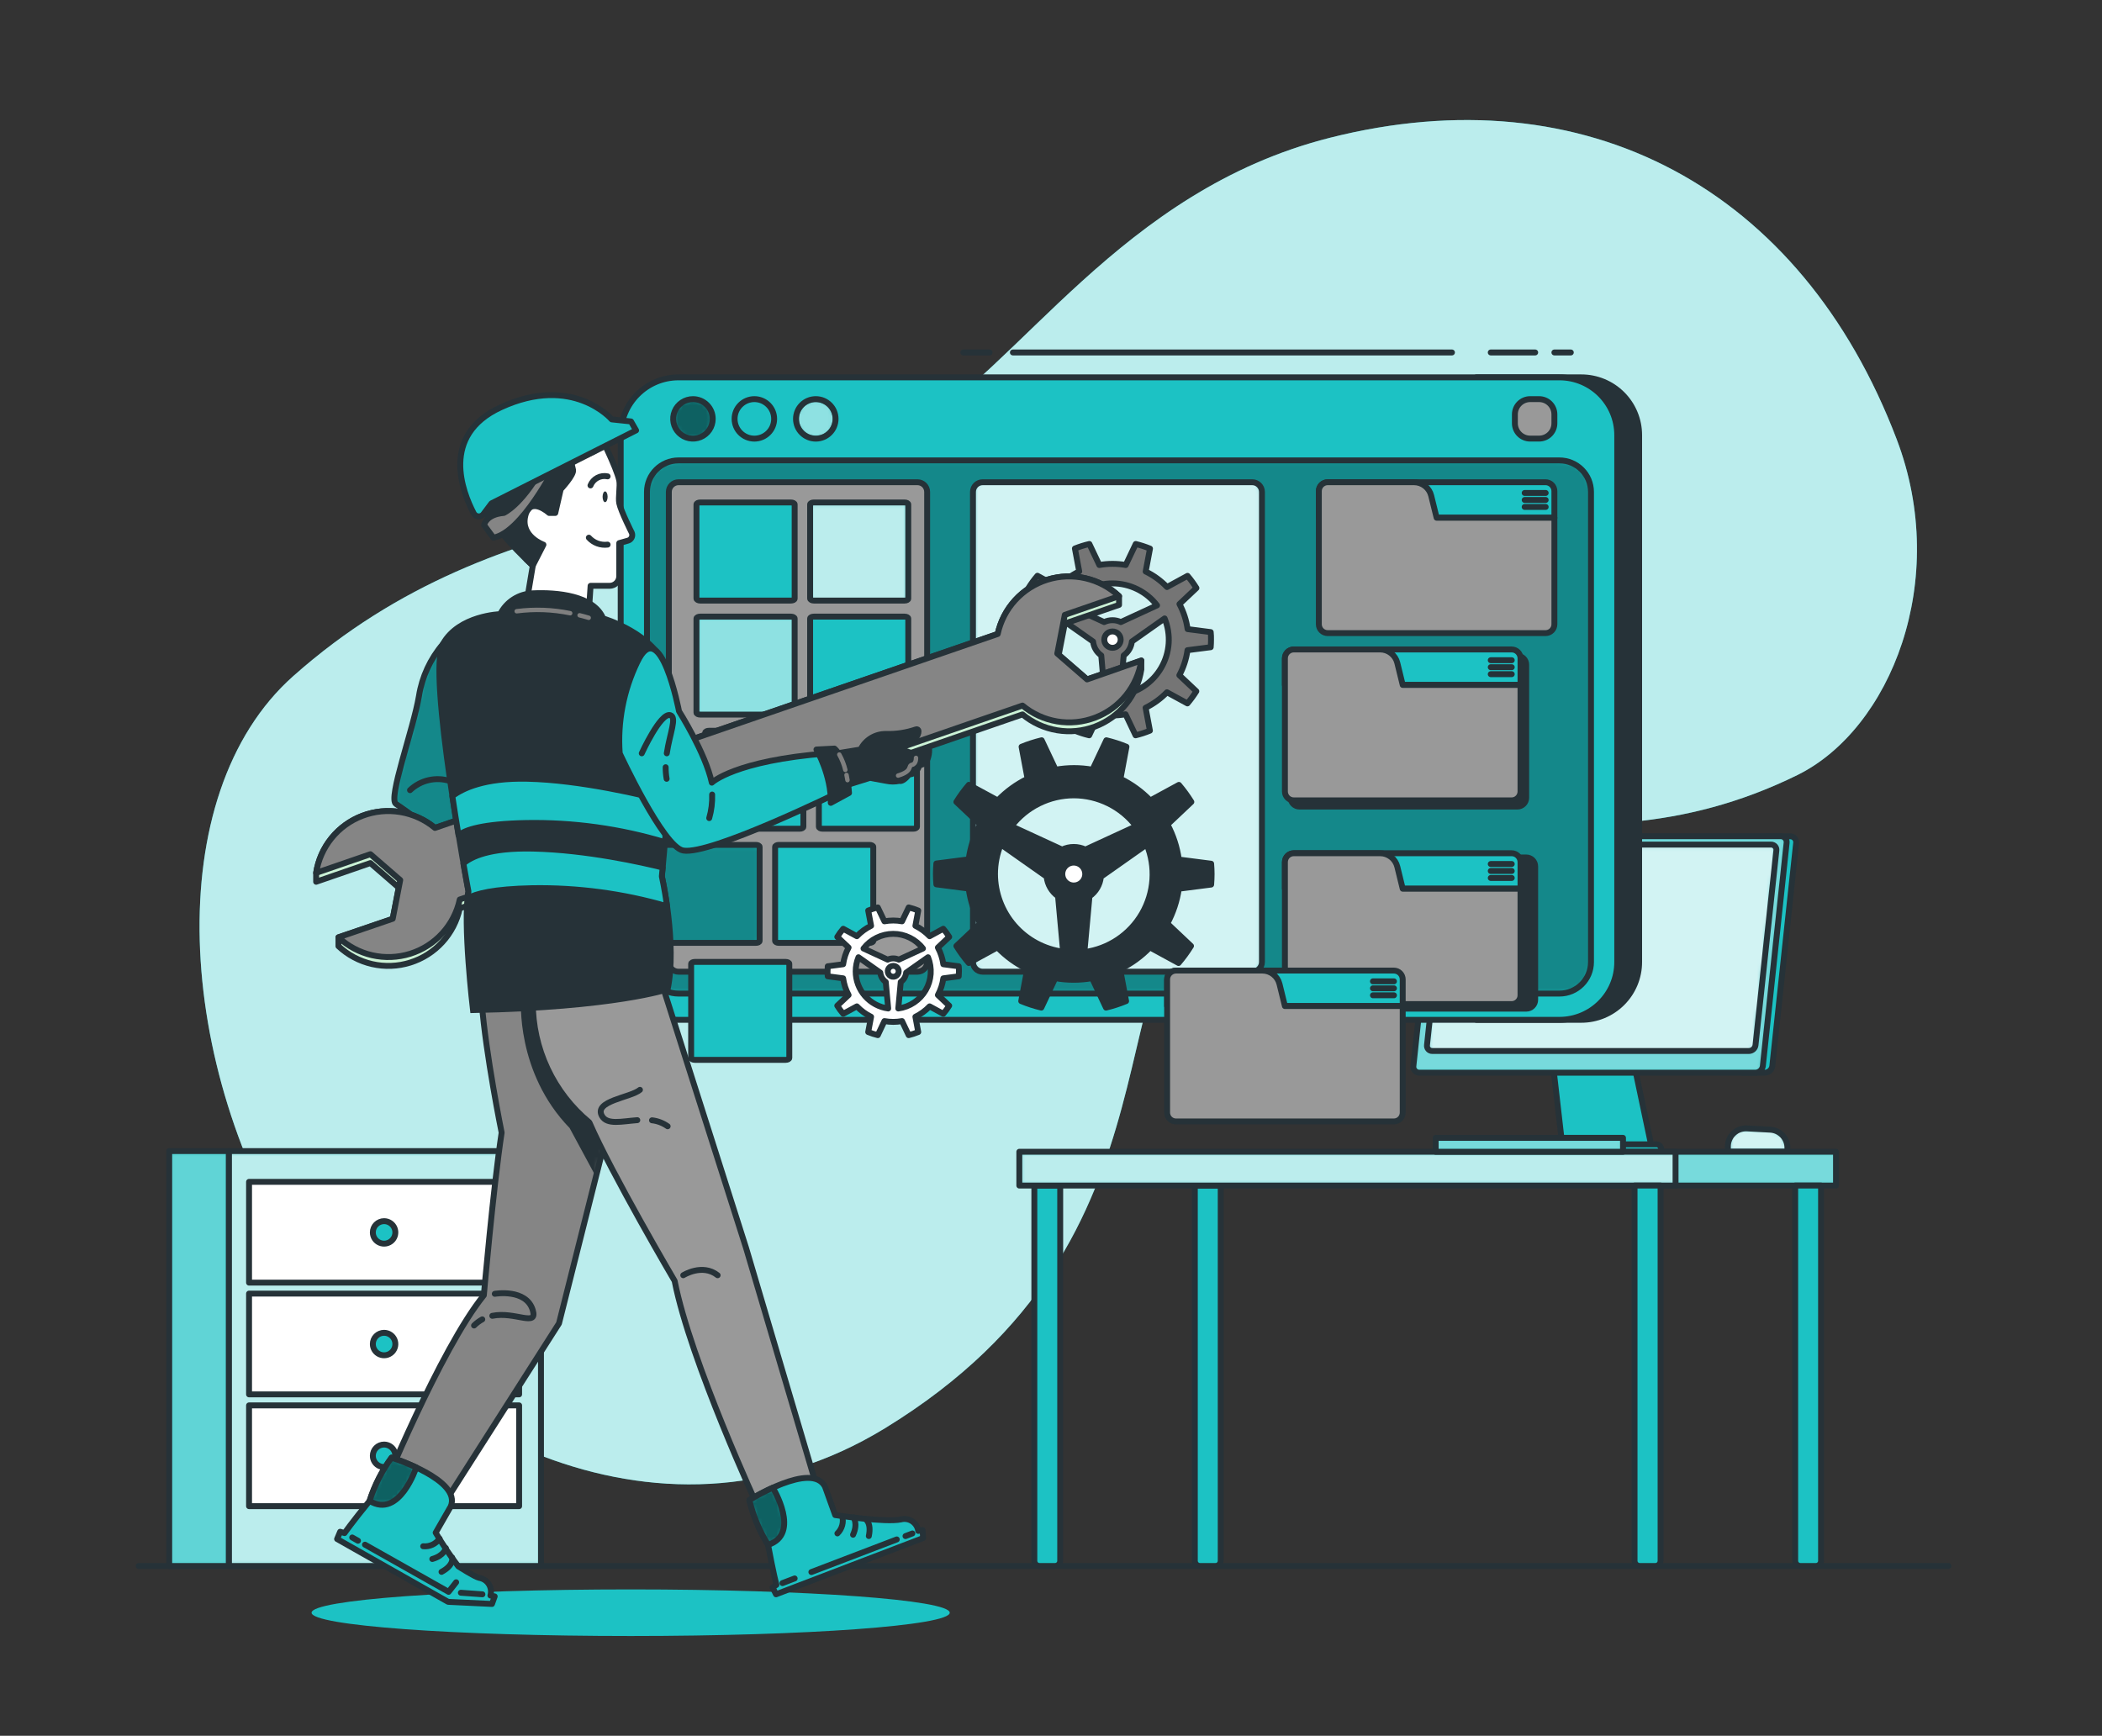 <svg width="448" height="370" viewBox="0 0 448 370" fill="none" xmlns="http://www.w3.org/2000/svg">
<rect x="0" y="0" width="448" height="370" fill="#333333" stroke="none"/>
<path d="M404.243 93.64C383.908 40.197 338.045 15.54 283.411 29.378C238.719 40.7 217.472 78.44 193.73 91.989C159.29 111.696 107.456 104.177 62.504 144.115C33.998 169.438 37.317 227.483 64.127 269.175C85.314 302.083 139.273 334.598 188.581 304.466C255.772 263.366 231.622 203.752 261.832 183.283C295.168 160.691 333.348 189.706 383.123 165.19C402.91 155.4 415.696 123.735 404.243 93.64Z" fill="#1CC2C4"/>
<path opacity="0.7" d="M404.243 93.64C383.908 40.197 338.045 15.54 283.411 29.378C238.719 40.7 217.472 78.44 193.73 91.989C159.29 111.696 107.456 104.177 62.504 144.115C33.998 169.438 37.317 227.483 64.127 269.175C85.314 302.083 139.273 334.598 188.581 304.466C255.772 263.366 231.622 203.752 261.832 183.283C295.168 160.691 333.348 189.706 383.123 165.19C402.91 155.4 415.696 123.735 404.243 93.64Z" fill="white"/>
<path d="M134.414 348.732C171.972 348.732 202.419 346.509 202.419 343.767C202.419 341.025 171.972 338.802 134.414 338.802C96.855 338.802 66.408 341.025 66.408 343.767C66.408 346.509 96.855 348.732 134.414 348.732Z" fill="#1CC2C4"/>
<path d="M29.546 333.814H415.266" stroke="#263238" stroke-width="1.259" stroke-linecap="round" stroke-linejoin="round"/>
<path d="M380.952 245.51H368.262V244.385C368.261 243.861 368.368 243.342 368.575 242.86C368.781 242.378 369.084 241.944 369.465 241.583C369.846 241.222 370.296 240.943 370.788 240.761C371.281 240.58 371.805 240.501 372.329 240.53L377.3 240.803C378.286 240.856 379.214 241.285 379.893 242.001C380.573 242.716 380.952 243.665 380.952 244.651V245.51Z" fill="#1CC2C4"/>
<mask id="mask0_692_1403" style="mask-type:luminance" maskUnits="userSpaceOnUse" x="368" y="240" width="13" height="6">
<path d="M380.952 245.51H368.262V244.385C368.261 243.861 368.368 243.342 368.575 242.86C368.781 242.378 369.084 241.944 369.465 241.583C369.846 241.222 370.296 240.943 370.788 240.761C371.281 240.58 371.805 240.501 372.329 240.53L377.3 240.803C378.286 240.856 379.214 241.285 379.893 242.001C380.573 242.716 380.952 243.665 380.952 244.651V245.51Z" fill="white"/>
</mask>
<g mask="url(#mask0_692_1403)">
<path opacity="0.8" d="M380.952 245.51H368.262V244.385C368.261 243.861 368.368 243.342 368.575 242.86C368.781 242.378 369.084 241.944 369.465 241.583C369.846 241.222 370.296 240.943 370.788 240.761C371.281 240.58 371.805 240.501 372.329 240.53L377.3 240.803C378.286 240.856 379.214 241.285 379.893 242.001C380.573 242.716 380.952 243.665 380.952 244.651V245.51Z" fill="white"/>
</g>
<path d="M380.952 245.51H368.262V244.385C368.261 243.861 368.368 243.342 368.575 242.86C368.781 242.378 369.084 241.944 369.465 241.583C369.846 241.222 370.296 240.943 370.788 240.761C371.281 240.58 371.805 240.501 372.329 240.53L377.3 240.803C378.286 240.856 379.214 241.285 379.893 242.001C380.573 242.716 380.952 243.665 380.952 244.651V245.51Z" stroke="#263238" stroke-width="1.259" stroke-linecap="round" stroke-linejoin="round"/>
<path d="M346.69 219.306C346.667 218.825 346.46 218.372 346.11 218.04C345.761 217.707 345.298 217.522 344.816 217.523H331.992C331.511 217.524 331.048 217.71 330.7 218.042C330.351 218.373 330.143 218.826 330.118 219.306L333.178 246.006H352.32L346.69 219.306Z" fill="#1CC2C4" stroke="#263238" stroke-width="1.259" stroke-linecap="round" stroke-linejoin="round"/>
<path d="M381.515 178.266H376.737L371.374 228.66H376.144C376.538 228.651 376.915 228.501 377.207 228.237C377.5 227.974 377.687 227.614 377.737 227.224L382.812 179.694C382.837 179.512 382.821 179.327 382.767 179.151C382.713 178.976 382.62 178.814 382.497 178.678C382.373 178.542 382.221 178.434 382.052 178.363C381.882 178.292 381.699 178.259 381.515 178.266Z" fill="#1CC2C4" stroke="#263238" stroke-width="1.259" stroke-linecap="round" stroke-linejoin="round"/>
<path d="M374.13 228.66H302.516C302.333 228.664 302.152 228.628 301.984 228.555C301.816 228.482 301.666 228.374 301.544 228.237C301.423 228.101 301.332 227.939 301.278 227.765C301.225 227.59 301.21 227.406 301.235 227.224L306.302 179.672C306.35 179.283 306.537 178.925 306.828 178.663C307.119 178.4 307.495 178.252 307.887 178.244H379.5C379.683 178.239 379.864 178.274 380.032 178.346C380.2 178.418 380.35 178.526 380.472 178.662C380.594 178.798 380.685 178.958 380.738 179.133C380.792 179.307 380.807 179.491 380.782 179.672L375.715 227.224C375.667 227.614 375.48 227.973 375.189 228.237C374.898 228.5 374.522 228.651 374.13 228.66Z" fill="#1CC2C4"/>
<mask id="mask1_692_1403" style="mask-type:luminance" maskUnits="userSpaceOnUse" x="301" y="178" width="80" height="51">
<path d="M374.13 228.66H302.516C302.333 228.664 302.152 228.628 301.984 228.555C301.816 228.482 301.666 228.374 301.544 228.237C301.423 228.101 301.332 227.939 301.278 227.765C301.225 227.59 301.21 227.406 301.235 227.224L306.302 179.672C306.35 179.283 306.537 178.925 306.828 178.663C307.119 178.4 307.495 178.252 307.887 178.244H379.5C379.683 178.239 379.864 178.274 380.032 178.346C380.2 178.418 380.35 178.526 380.472 178.662C380.594 178.798 380.685 178.958 380.738 179.133C380.792 179.307 380.807 179.491 380.782 179.672L375.715 227.224C375.667 227.614 375.48 227.973 375.189 228.237C374.898 228.5 374.522 228.651 374.13 228.66Z" fill="white"/>
</mask>
<g mask="url(#mask1_692_1403)">
<path opacity="0.4" d="M374.13 228.66H302.516C302.333 228.664 302.152 228.628 301.984 228.555C301.816 228.482 301.666 228.374 301.544 228.237C301.423 228.101 301.332 227.939 301.278 227.765C301.225 227.59 301.21 227.406 301.235 227.224L306.302 179.672C306.35 179.283 306.537 178.925 306.828 178.663C307.119 178.4 307.495 178.252 307.887 178.244H379.5C379.683 178.239 379.864 178.274 380.032 178.346C380.2 178.418 380.35 178.526 380.472 178.662C380.594 178.798 380.685 178.958 380.738 179.133C380.792 179.307 380.807 179.491 380.782 179.672L375.715 227.224C375.667 227.614 375.48 227.973 375.189 228.237C374.898 228.5 374.522 228.651 374.13 228.66Z" fill="white"/>
</g>
<path d="M374.13 228.66H302.516C302.333 228.664 302.152 228.628 301.984 228.555C301.816 228.482 301.666 228.374 301.544 228.237C301.423 228.101 301.332 227.939 301.278 227.765C301.225 227.59 301.21 227.406 301.235 227.224L306.302 179.672C306.35 179.283 306.537 178.925 306.828 178.663C307.119 178.4 307.495 178.252 307.887 178.244H379.5C379.683 178.239 379.864 178.274 380.032 178.346C380.2 178.418 380.35 178.526 380.472 178.662C380.594 178.798 380.685 178.958 380.738 179.133C380.792 179.307 380.807 179.491 380.782 179.672L375.715 227.224C375.667 227.614 375.48 227.973 375.189 228.237C374.898 228.5 374.522 228.651 374.13 228.66Z" stroke="#263238" stroke-width="1.259" stroke-linecap="round" stroke-linejoin="round"/>
<path d="M353.024 243.926H329.474C329.199 243.926 328.935 244.035 328.741 244.23C328.546 244.424 328.437 244.687 328.437 244.962C328.437 245.238 328.546 245.502 328.74 245.697C328.935 245.893 329.198 246.004 329.474 246.006H353.017C353.293 246.004 353.556 245.893 353.751 245.697C353.945 245.502 354.054 245.238 354.054 244.962C354.054 244.689 353.946 244.426 353.753 244.232C353.56 244.038 353.298 243.928 353.024 243.926Z" fill="#1CC2C4" stroke="#263238" stroke-width="1.259" stroke-linecap="round" stroke-linejoin="round"/>
<path d="M372.788 224.028H305.257C305.098 224.031 304.939 224 304.793 223.937C304.646 223.873 304.515 223.779 304.409 223.66C304.303 223.541 304.224 223.401 304.177 223.248C304.13 223.096 304.117 222.935 304.138 222.777L308.583 181.285C308.624 180.945 308.787 180.631 309.042 180.401C309.296 180.171 309.625 180.041 309.969 180.035H377.478C377.637 180.032 377.795 180.064 377.941 180.128C378.086 180.192 378.217 180.286 378.323 180.405C378.429 180.524 378.508 180.663 378.555 180.815C378.603 180.967 378.617 181.127 378.596 181.285L374.152 222.777C374.11 223.113 373.95 223.423 373.7 223.652C373.45 223.881 373.127 224.014 372.788 224.028Z" fill="#1CC2C4"/>
<mask id="mask2_692_1403" style="mask-type:luminance" maskUnits="userSpaceOnUse" x="304" y="180" width="75" height="45">
<path d="M372.788 224.028H305.257C305.098 224.031 304.939 224 304.793 223.937C304.646 223.873 304.515 223.779 304.409 223.66C304.303 223.541 304.224 223.401 304.177 223.248C304.13 223.096 304.117 222.935 304.138 222.777L308.583 181.285C308.624 180.945 308.787 180.631 309.042 180.401C309.296 180.171 309.625 180.041 309.969 180.035H377.478C377.637 180.032 377.795 180.064 377.941 180.128C378.086 180.192 378.217 180.286 378.323 180.405C378.429 180.524 378.508 180.663 378.555 180.815C378.603 180.967 378.617 181.127 378.596 181.285L374.152 222.777C374.11 223.113 373.95 223.423 373.7 223.652C373.45 223.881 373.127 224.014 372.788 224.028Z" fill="white"/>
</mask>
<g mask="url(#mask2_692_1403)">
<path opacity="0.8" d="M372.788 224.028H305.257C305.098 224.031 304.939 224 304.793 223.937C304.646 223.873 304.515 223.779 304.409 223.66C304.303 223.541 304.224 223.401 304.177 223.248C304.13 223.096 304.117 222.935 304.138 222.777L308.583 181.285C308.624 180.945 308.787 180.631 309.042 180.401C309.296 180.171 309.625 180.041 309.969 180.035H377.478C377.637 180.032 377.795 180.064 377.941 180.128C378.086 180.192 378.217 180.286 378.323 180.405C378.429 180.524 378.508 180.663 378.555 180.815C378.603 180.967 378.617 181.127 378.596 181.285L374.152 222.777C374.11 223.113 373.95 223.423 373.7 223.652C373.45 223.881 373.127 224.014 372.788 224.028Z" fill="white"/>
</g>
<path d="M372.788 224.028H305.257C305.098 224.031 304.939 224 304.793 223.937C304.646 223.873 304.515 223.779 304.409 223.66C304.303 223.541 304.224 223.401 304.177 223.248C304.13 223.096 304.117 222.935 304.138 222.777L308.583 181.285C308.624 180.945 308.787 180.631 309.042 180.401C309.296 180.171 309.625 180.041 309.969 180.035H377.478C377.637 180.032 377.795 180.064 377.941 180.128C378.086 180.192 378.217 180.286 378.323 180.405C378.429 180.524 378.508 180.663 378.555 180.815C378.603 180.967 378.617 181.127 378.596 181.285L374.152 222.777C374.11 223.113 373.95 223.423 373.7 223.652C373.45 223.881 373.127 224.014 372.788 224.028Z" stroke="#263238" stroke-width="1.259" stroke-linecap="round" stroke-linejoin="round"/>
<path d="M220.443 252.717H225.962V332.704C225.962 332.996 225.846 333.277 225.639 333.484C225.432 333.69 225.151 333.807 224.858 333.807H221.554C221.261 333.807 220.981 333.69 220.774 333.484C220.567 333.277 220.45 332.996 220.45 332.704V252.717H220.443Z" fill="#1CC2C4" stroke="#263238" stroke-width="1.259" stroke-linecap="round" stroke-linejoin="round"/>
<path d="M391.309 245.51H343.468V252.717H391.309V245.51Z" fill="#1CC2C4"/>
<mask id="mask3_692_1403" style="mask-type:luminance" maskUnits="userSpaceOnUse" x="343" y="245" width="49" height="8">
<path d="M391.309 245.51H343.468V252.717H391.309V245.51Z" fill="white"/>
</mask>
<g mask="url(#mask3_692_1403)">
<path opacity="0.4" d="M391.309 245.51H343.468V252.717H391.309V245.51Z" fill="white"/>
</g>
<path d="M391.309 245.51H343.468V252.717H391.309V245.51Z" stroke="#263238" stroke-width="1.259" stroke-linecap="round" stroke-linejoin="round"/>
<path d="M254.653 252.717H260.172V332.704C260.172 332.996 260.056 333.277 259.848 333.484C259.641 333.69 259.361 333.807 259.068 333.807H255.764C255.618 333.808 255.474 333.78 255.339 333.725C255.205 333.67 255.082 333.589 254.979 333.486C254.875 333.384 254.793 333.262 254.738 333.128C254.682 332.993 254.653 332.849 254.653 332.704V252.717Z" fill="#1CC2C4" stroke="#263238" stroke-width="1.259" stroke-linecap="round" stroke-linejoin="round"/>
<path d="M382.604 252.717H388.123V332.704C388.123 332.996 388.007 333.277 387.8 333.484C387.593 333.69 387.312 333.807 387.019 333.807H383.715C383.422 333.807 383.142 333.69 382.935 333.484C382.728 333.277 382.611 332.996 382.611 332.704V252.717H382.604Z" fill="#1CC2C4" stroke="#263238" stroke-width="1.259" stroke-linecap="round" stroke-linejoin="round"/>
<path d="M357.113 245.51H217.25V252.717H357.113V245.51Z" fill="#1CC2C4"/>
<mask id="mask4_692_1403" style="mask-type:luminance" maskUnits="userSpaceOnUse" x="217" y="245" width="141" height="8">
<path d="M357.113 245.51H217.25V252.717H357.113V245.51Z" fill="white"/>
</mask>
<g mask="url(#mask4_692_1403)">
<path opacity="0.7" d="M357.113 245.51H217.25V252.717H357.113V245.51Z" fill="white"/>
</g>
<path d="M357.113 245.51H217.25V252.717H357.113V245.51Z" stroke="#263238" stroke-width="1.259" stroke-linecap="round" stroke-linejoin="round"/>
<path d="M348.409 252.717H353.92V332.704C353.92 332.996 353.804 333.277 353.597 333.484C353.39 333.69 353.109 333.807 352.816 333.807H349.475C349.183 333.807 348.902 333.69 348.695 333.484C348.488 333.277 348.372 332.996 348.372 332.704V252.717H348.409Z" fill="#1CC2C4" stroke="#263238" stroke-width="1.259" stroke-linecap="round" stroke-linejoin="round"/>
<path d="M345.912 242.542H305.983V245.51H345.912V242.542Z" fill="#1CC2C4"/>
<mask id="mask5_692_1403" style="mask-type:luminance" maskUnits="userSpaceOnUse" x="305" y="242" width="41" height="4">
<path d="M345.912 242.542H305.983V245.51H345.912V242.542Z" fill="white"/>
</mask>
<g mask="url(#mask5_692_1403)">
<path opacity="0.4" d="M345.912 242.542H305.983V245.51H345.912V242.542Z" fill="white"/>
</g>
<path d="M345.912 242.542H305.983V245.51H345.912V242.542Z" stroke="#263238" stroke-width="1.259" stroke-linecap="round" stroke-linejoin="round"/>
<path d="M48.762 333.814H115.301L115.301 245.369H48.762L48.762 333.814Z" fill="#1CC2C4"/>
<mask id="mask6_692_1403" style="mask-type:luminance" maskUnits="userSpaceOnUse" x="48" y="245" width="68" height="89">
<path d="M48.762 333.814H115.301L115.301 245.369H48.762L48.762 333.814Z" fill="white"/>
</mask>
<g mask="url(#mask6_692_1403)">
<path opacity="0.7" d="M48.762 333.814H115.301L115.301 245.369H48.762L48.762 333.814Z" fill="white"/>
</g>
<path d="M48.762 333.814H115.301L115.301 245.369H48.762L48.762 333.814Z" stroke="#263238" stroke-width="1.259" stroke-linecap="round" stroke-linejoin="round"/>
<path d="M36.065 333.814H48.762L48.762 245.369H36.065L36.065 333.814Z" fill="#1CC2C4"/>
<mask id="mask7_692_1403" style="mask-type:luminance" maskUnits="userSpaceOnUse" x="36" y="245" width="13" height="89">
<path d="M36.065 333.814H48.762L48.762 245.369H36.065L36.065 333.814Z" fill="white"/>
</mask>
<g mask="url(#mask7_692_1403)">
<path opacity="0.3" d="M36.065 333.814H48.762L48.762 245.369H36.065L36.065 333.814Z" fill="white"/>
</g>
<path d="M36.065 333.814H48.762L48.762 245.369H36.065L36.065 333.814Z" stroke="#263238" stroke-width="1.259" stroke-linecap="round" stroke-linejoin="round"/>
<path d="M53.081 273.408H110.642V251.926H53.081V273.408Z" fill="white" stroke="#263238" stroke-width="1.259" stroke-linecap="round" stroke-linejoin="round"/>
<path d="M53.081 297.228H110.642V275.746H53.081V297.228Z" fill="white" stroke="#263238" stroke-width="1.259" stroke-linecap="round" stroke-linejoin="round"/>
<path d="M53.081 321.056H110.642V299.574H53.081V321.056Z" fill="white" stroke="#263238" stroke-width="1.259" stroke-linecap="round" stroke-linejoin="round"/>
<path d="M79.461 262.7C79.461 263.174 79.602 263.638 79.865 264.032C80.129 264.426 80.504 264.734 80.943 264.915C81.381 265.097 81.864 265.144 82.329 265.052C82.795 264.959 83.223 264.731 83.558 264.395C83.894 264.06 84.123 263.633 84.215 263.168C84.308 262.703 84.26 262.221 84.079 261.782C83.897 261.344 83.589 260.97 83.195 260.706C82.8 260.443 82.336 260.302 81.861 260.302C81.546 260.302 81.234 260.364 80.943 260.485C80.651 260.605 80.387 260.782 80.164 261.005C79.941 261.227 79.764 261.492 79.644 261.782C79.523 262.073 79.461 262.385 79.461 262.7Z" fill="#1CC2C4" stroke="#263238" stroke-width="1.259" stroke-linecap="round" stroke-linejoin="round"/>
<path d="M79.461 286.491C79.46 286.965 79.599 287.43 79.862 287.825C80.125 288.22 80.499 288.529 80.938 288.711C81.376 288.894 81.859 288.942 82.325 288.851C82.791 288.759 83.219 288.531 83.556 288.196C83.892 287.861 84.121 287.434 84.215 286.969C84.308 286.504 84.261 286.021 84.079 285.583C83.898 285.144 83.59 284.769 83.195 284.505C82.8 284.242 82.336 284.101 81.861 284.101C81.226 284.101 80.617 284.352 80.167 284.8C79.717 285.248 79.463 285.856 79.461 286.491Z" fill="#1CC2C4" stroke="#263238" stroke-width="1.259" stroke-linecap="round" stroke-linejoin="round"/>
<path d="M79.461 310.319C79.461 310.793 79.602 311.257 79.865 311.651C80.129 312.045 80.504 312.353 80.943 312.534C81.381 312.716 81.864 312.763 82.329 312.671C82.795 312.578 83.223 312.35 83.558 312.014C83.894 311.679 84.123 311.252 84.215 310.787C84.308 310.322 84.26 309.84 84.079 309.401C83.897 308.963 83.589 308.589 83.195 308.325C82.8 308.062 82.336 307.921 81.861 307.921C81.546 307.921 81.234 307.983 80.943 308.104C80.651 308.224 80.387 308.401 80.164 308.624C79.941 308.846 79.764 309.111 79.644 309.401C79.523 309.692 79.461 310.004 79.461 310.319Z" fill="#1CC2C4" stroke="#263238" stroke-width="1.259" stroke-linecap="round" stroke-linejoin="round"/>
<path d="M337.015 80.438H314.658V217.382H337.015C338.634 217.383 340.238 217.066 341.735 216.447C343.231 215.829 344.591 214.922 345.736 213.778C346.882 212.635 347.79 211.277 348.41 209.783C349.03 208.288 349.349 206.686 349.349 205.069V92.752C349.349 91.134 349.03 89.532 348.41 88.038C347.79 86.543 346.882 85.186 345.736 84.042C344.591 82.898 343.231 81.992 341.735 81.373C340.238 80.755 338.634 80.437 337.015 80.438Z" fill="#263238" stroke="#263238" stroke-width="1.259" stroke-linecap="round" stroke-linejoin="round"/>
<path d="M332.356 80.438H144.615C137.807 80.438 132.288 85.951 132.288 92.752V205.076C132.288 211.877 137.807 217.39 144.615 217.39H332.356C339.164 217.39 344.683 211.877 344.683 205.076V92.752C344.683 85.951 339.164 80.438 332.356 80.438Z" fill="#1CC2C4" stroke="#263238" stroke-width="1.259" stroke-linecap="round" stroke-linejoin="round"/>
<path d="M328.03 85.078H326.126C324.326 85.078 322.866 86.536 322.866 88.334V90.236C322.866 92.034 324.326 93.492 326.126 93.492H328.03C329.83 93.492 331.289 92.034 331.289 90.236V88.334C331.289 86.536 329.83 85.078 328.03 85.078Z" fill="#999999" stroke="#263238" stroke-width="1.259" stroke-linecap="round" stroke-linejoin="round"/>
<mask id="mask8_692_1403" style="mask-type:luminance" maskUnits="userSpaceOnUse" x="143" y="85" width="9" height="9">
<path d="M151.904 89.288C151.904 90.121 151.657 90.936 151.193 91.629C150.73 92.321 150.071 92.861 149.3 93.179C148.529 93.498 147.682 93.581 146.864 93.418C146.046 93.254 145.295 92.853 144.706 92.263C144.116 91.674 143.716 90.923 143.554 90.105C143.392 89.288 143.476 88.441 143.797 87.672C144.117 86.903 144.658 86.246 145.352 85.784C146.047 85.322 146.862 85.076 147.696 85.078C148.249 85.078 148.797 85.187 149.308 85.398C149.819 85.61 150.283 85.92 150.674 86.311C151.065 86.703 151.375 87.167 151.586 87.678C151.797 88.189 151.905 88.736 151.904 89.288Z" fill="white"/>
</mask>
<g mask="url(#mask8_692_1403)">
<path opacity="0.5" d="M151.904 89.288C151.904 90.121 151.657 90.936 151.193 91.629C150.73 92.321 150.071 92.861 149.3 93.179C148.529 93.498 147.682 93.581 146.864 93.418C146.046 93.254 145.295 92.853 144.706 92.263C144.116 91.674 143.716 90.923 143.554 90.105C143.392 89.288 143.476 88.441 143.797 87.672C144.117 86.903 144.658 86.246 145.352 85.784C146.047 85.322 146.862 85.076 147.696 85.078C148.249 85.078 148.797 85.187 149.308 85.398C149.819 85.61 150.283 85.92 150.674 86.311C151.065 86.703 151.375 87.167 151.586 87.678C151.797 88.189 151.905 88.736 151.904 89.288Z" fill="black"/>
</g>
<path d="M151.904 89.288C151.904 90.121 151.657 90.936 151.193 91.629C150.73 92.321 150.071 92.861 149.3 93.179C148.529 93.498 147.682 93.581 146.864 93.418C146.046 93.254 145.295 92.853 144.706 92.263C144.116 91.674 143.716 90.923 143.554 90.105C143.392 89.288 143.476 88.441 143.797 87.672C144.117 86.903 144.658 86.246 145.352 85.784C146.047 85.322 146.862 85.076 147.696 85.078C148.249 85.078 148.797 85.187 149.308 85.398C149.819 85.61 150.283 85.92 150.674 86.311C151.065 86.703 151.375 87.167 151.586 87.678C151.797 88.189 151.905 88.736 151.904 89.288Z" stroke="#263238" stroke-width="1.259" stroke-linecap="round" stroke-linejoin="round"/>
<mask id="mask9_692_1403" style="mask-type:luminance" maskUnits="userSpaceOnUse" x="169" y="85" width="10" height="9">
<path d="M173.869 93.499C176.197 93.499 178.084 91.614 178.084 89.288C178.084 86.963 176.197 85.078 173.869 85.078C171.541 85.078 169.654 86.963 169.654 89.288C169.654 91.614 171.541 93.499 173.869 93.499Z" fill="white"/>
</mask>
<g mask="url(#mask9_692_1403)">
<path opacity="0.5" d="M173.869 93.499C176.197 93.499 178.084 91.614 178.084 89.288C178.084 86.963 176.197 85.078 173.869 85.078C171.541 85.078 169.654 86.963 169.654 89.288C169.654 91.614 171.541 93.499 173.869 93.499Z" fill="white" stroke="#263238" stroke-width="1.259" stroke-linecap="round" stroke-linejoin="round"/>
</g>
<path d="M173.869 93.499C176.197 93.499 178.084 91.614 178.084 89.288C178.084 86.963 176.197 85.078 173.869 85.078C171.541 85.078 169.654 86.963 169.654 89.288C169.654 91.614 171.541 93.499 173.869 93.499Z" stroke="#263238" stroke-width="1.259" stroke-linecap="round" stroke-linejoin="round"/>
<path d="M160.779 93.499C163.107 93.499 164.994 91.614 164.994 89.288C164.994 86.963 163.107 85.078 160.779 85.078C158.451 85.078 156.563 86.963 156.563 89.288C156.563 91.614 158.451 93.499 160.779 93.499Z" stroke="#263238" stroke-width="1.259" stroke-linecap="round" stroke-linejoin="round"/>
<path d="M332.356 98.139H144.622C140.903 98.139 137.888 101.15 137.888 104.865V205.069C137.888 208.784 140.903 211.795 144.622 211.795H332.356C336.075 211.795 339.09 208.784 339.09 205.069V104.865C339.09 101.15 336.075 98.139 332.356 98.139Z" fill="#1CC2C4"/>
<mask id="mask10_692_1403" style="mask-type:luminance" maskUnits="userSpaceOnUse" x="137" y="98" width="203" height="114">
<path d="M332.356 98.139H144.622C140.903 98.139 137.888 101.15 137.888 104.865V205.069C137.888 208.784 140.903 211.795 144.622 211.795H332.356C336.075 211.795 339.09 208.784 339.09 205.069V104.865C339.09 101.15 336.075 98.139 332.356 98.139Z" fill="white"/>
</mask>
<g mask="url(#mask10_692_1403)">
<path opacity="0.3" d="M332.356 98.139H144.622C140.903 98.139 137.888 101.15 137.888 104.865V205.069C137.888 208.784 140.903 211.795 144.622 211.795H332.356C336.075 211.795 339.09 208.784 339.09 205.069V104.865C339.09 101.15 336.075 98.139 332.356 98.139Z" fill="black"/>
</g>
<path d="M332.356 98.139H144.622C140.903 98.139 137.888 101.15 137.888 104.865V205.069C137.888 208.784 140.903 211.795 144.622 211.795H332.356C336.075 211.795 339.09 208.784 339.09 205.069V104.865C339.09 101.15 336.075 98.139 332.356 98.139Z" stroke="#263238" stroke-width="1.259" stroke-linecap="round" stroke-linejoin="round"/>
<path d="M195.537 102.793H144.615C143.473 102.793 142.548 103.718 142.548 104.858V205.069C142.548 206.209 143.473 207.133 144.615 207.133H195.537C196.679 207.133 197.604 206.209 197.604 205.069V104.858C197.604 103.718 196.679 102.793 195.537 102.793Z" fill="#999999" stroke="#263238" stroke-width="1.259" stroke-linecap="round" stroke-linejoin="round"/>
<path d="M266.891 102.793H209.434C208.293 102.793 207.368 103.718 207.368 104.858V205.069C207.368 206.209 208.293 207.133 209.434 207.133H266.891C268.032 207.133 268.958 206.209 268.958 205.069V104.858C268.958 103.718 268.032 102.793 266.891 102.793Z" fill="#1CC2C4"/>
<mask id="mask11_692_1403" style="mask-type:luminance" maskUnits="userSpaceOnUse" x="207" y="102" width="62" height="106">
<path d="M266.891 102.793H209.434C208.293 102.793 207.368 103.718 207.368 104.858V205.069C207.368 206.209 208.293 207.133 209.434 207.133H266.891C268.032 207.133 268.958 206.209 268.958 205.069V104.858C268.958 103.718 268.032 102.793 266.891 102.793Z" fill="white"/>
</mask>
<g mask="url(#mask11_692_1403)">
<path opacity="0.8" d="M266.891 102.793H209.434C208.293 102.793 207.368 103.718 207.368 104.858V205.069C207.368 206.209 208.293 207.133 209.434 207.133H266.891C268.032 207.133 268.958 206.209 268.958 205.069V104.858C268.958 103.718 268.032 102.793 266.891 102.793Z" fill="white"/>
</g>
<path d="M266.891 102.793H209.434C208.293 102.793 207.368 103.718 207.368 104.858V205.069C207.368 206.209 208.293 207.133 209.434 207.133H266.891C268.032 207.133 268.958 206.209 268.958 205.069V104.858C268.958 103.718 268.032 102.793 266.891 102.793Z" stroke="#263238" stroke-width="1.259" stroke-linecap="round" stroke-linejoin="round"/>
<path d="M329.407 102.793H282.967C282.467 102.795 281.988 102.995 281.636 103.349C281.283 103.702 281.085 104.181 281.085 104.68V110.364H331.289V104.68C331.289 104.181 331.091 103.702 330.738 103.349C330.386 102.995 329.907 102.795 329.407 102.793Z" fill="#1CC2C4" stroke="#263238" stroke-width="1.259" stroke-linecap="round" stroke-linejoin="round"/>
<path d="M324.955 105.08H329.43" stroke="#263238" stroke-width="1.259" stroke-linecap="round" stroke-linejoin="round"/>
<path d="M324.955 106.575H329.43" stroke="#263238" stroke-width="1.259" stroke-linecap="round" stroke-linejoin="round"/>
<path d="M329.43 108.062H324.955" stroke="#263238" stroke-width="1.259" stroke-linecap="round" stroke-linejoin="round"/>
<path d="M306.191 110.364L305.028 105.65C304.826 104.835 304.356 104.11 303.694 103.593C303.033 103.075 302.216 102.794 301.376 102.793H282.967C282.467 102.795 281.988 102.995 281.636 103.349C281.283 103.702 281.085 104.181 281.085 104.68V133.074C281.085 133.573 281.283 134.051 281.636 134.403C281.989 134.756 282.468 134.954 282.967 134.954H329.407C329.906 134.954 330.385 134.756 330.738 134.403C331.091 134.051 331.289 133.573 331.289 133.074V110.364H306.191Z" fill="#999999" stroke="#263238" stroke-width="1.259" stroke-linecap="round" stroke-linejoin="round"/>
<path d="M141.762 200.984H161.112C161.549 200.984 161.897 200.799 161.897 200.57V180.516C161.897 180.286 161.549 180.101 161.112 180.101H141.762C141.333 180.101 140.977 180.286 140.977 180.516V200.54C140.977 200.799 141.31 200.984 141.762 200.984Z" fill="#1CC2C4"/>
<mask id="mask12_692_1403" style="mask-type:luminance" maskUnits="userSpaceOnUse" x="140" y="180" width="22" height="21">
<path d="M141.762 200.984H161.112C161.549 200.984 161.897 200.799 161.897 200.57V180.516C161.897 180.286 161.549 180.101 161.112 180.101H141.762C141.333 180.101 140.977 180.286 140.977 180.516V200.54C140.977 200.799 141.31 200.984 141.762 200.984Z" fill="white"/>
</mask>
<g mask="url(#mask12_692_1403)">
<path opacity="0.3" d="M141.762 200.984H161.112C161.549 200.984 161.897 200.799 161.897 200.57V180.516C161.897 180.286 161.549 180.101 161.112 180.101H141.762C141.333 180.101 140.977 180.286 140.977 180.516V200.54C140.977 200.799 141.31 200.984 141.762 200.984Z" fill="black"/>
</g>
<path d="M141.762 200.984H161.112C161.549 200.984 161.897 200.799 161.897 200.57V180.516C161.897 180.286 161.549 180.101 161.112 180.101H141.762C141.333 180.101 140.977 180.286 140.977 180.516V200.54C140.977 200.799 141.31 200.984 141.762 200.984Z" stroke="#263238" stroke-width="1.259" stroke-linecap="round" stroke-linejoin="round"/>
<path d="M165.986 200.984H185.336C185.766 200.984 186.121 200.799 186.121 200.57V180.516C186.121 180.286 185.766 180.101 185.336 180.101H165.986C165.549 180.101 165.201 180.286 165.201 180.516V200.54C165.201 200.799 165.549 200.984 165.986 200.984Z" fill="#1CC2C4" stroke="#263238" stroke-width="1.259" stroke-linecap="round" stroke-linejoin="round"/>
<path d="M151.089 176.653H170.439C170.876 176.653 171.224 176.468 171.224 176.238V156.184C171.224 155.955 170.876 155.77 170.439 155.77H151.089C150.659 155.77 150.304 155.955 150.304 156.184V176.238C150.304 176.468 150.659 176.653 151.089 176.653Z" fill="#1CC2C4" stroke="#263238" stroke-width="1.259" stroke-linecap="round" stroke-linejoin="round"/>
<path d="M175.313 176.653H194.648C195.078 176.653 195.433 176.468 195.433 176.238V156.184C195.433 155.955 195.078 155.77 194.648 155.77H175.313C174.876 155.77 174.528 155.955 174.528 156.184V176.238C174.528 176.468 174.876 176.653 175.313 176.653Z" fill="#1CC2C4" stroke="#263238" stroke-width="1.259" stroke-linecap="round" stroke-linejoin="round"/>
<path d="M149.222 152.322H168.572C169.009 152.322 169.365 152.137 169.365 151.907V131.853C169.365 131.624 169.009 131.439 168.572 131.439H149.222C148.793 131.439 148.437 131.624 148.437 131.853V151.907C148.437 152.137 148.793 152.322 149.222 152.322Z" fill="#1CC2C4"/>
<mask id="mask13_692_1403" style="mask-type:luminance" maskUnits="userSpaceOnUse" x="148" y="131" width="22" height="22">
<path d="M149.222 152.322H168.572C169.009 152.322 169.365 152.137 169.365 151.907V131.853C169.365 131.624 169.009 131.439 168.572 131.439H149.222C148.793 131.439 148.437 131.624 148.437 131.853V151.907C148.437 152.137 148.793 152.322 149.222 152.322Z" fill="white"/>
</mask>
<g mask="url(#mask13_692_1403)">
<path opacity="0.5" d="M149.222 152.322H168.572C169.009 152.322 169.365 152.137 169.365 151.907V131.853C169.365 131.624 169.009 131.439 168.572 131.439H149.222C148.793 131.439 148.437 131.624 148.437 131.853V151.907C148.437 152.137 148.793 152.322 149.222 152.322Z" fill="white"/>
</g>
<path d="M149.222 152.322H168.572C169.009 152.322 169.365 152.137 169.365 151.907V131.853C169.365 131.624 169.009 131.439 168.572 131.439H149.222C148.793 131.439 148.437 131.624 148.437 131.853V151.907C148.437 152.137 148.793 152.322 149.222 152.322Z" stroke="#263238" stroke-width="1.259" stroke-linecap="round" stroke-linejoin="round"/>
<path d="M173.446 152.322H192.796C193.233 152.322 193.581 152.137 193.581 151.907V131.853C193.581 131.624 193.233 131.439 192.796 131.439H173.446C173.009 131.439 172.661 131.624 172.661 131.853V151.907C172.661 152.137 173.009 152.322 173.446 152.322Z" fill="#1CC2C4" stroke="#263238" stroke-width="1.259" stroke-linecap="round" stroke-linejoin="round"/>
<path d="M149.222 128.02H168.572C169.009 128.02 169.365 127.835 169.365 127.606V107.522C169.365 107.293 169.009 107.108 168.572 107.108H149.222C148.793 107.108 148.437 107.293 148.437 107.522V127.576C148.437 127.805 148.793 128.02 149.222 128.02Z" fill="#1CC2C4" stroke="#263238" stroke-width="1.259" stroke-linecap="round" stroke-linejoin="round"/>
<path d="M173.446 128.02H192.796C193.233 128.02 193.581 127.835 193.581 127.606V107.522C193.581 107.293 193.233 107.108 192.796 107.108H173.446C173.009 107.108 172.661 107.293 172.661 107.522V127.576C172.661 127.805 173.009 128.02 173.446 128.02Z" fill="#1CC2C4"/>
<mask id="mask14_692_1403" style="mask-type:luminance" maskUnits="userSpaceOnUse" x="172" y="107" width="22" height="22">
<path d="M173.446 128.02H192.796C193.233 128.02 193.581 127.835 193.581 127.606V107.522C193.581 107.293 193.233 107.108 192.796 107.108H173.446C173.009 107.108 172.661 107.293 172.661 107.522V127.576C172.661 127.805 173.009 128.02 173.446 128.02Z" fill="white"/>
</mask>
<g mask="url(#mask14_692_1403)">
<path opacity="0.7" d="M173.446 128.02H192.796C193.233 128.02 193.581 127.835 193.581 127.606V107.522C193.581 107.293 193.233 107.108 192.796 107.108H173.446C173.009 107.108 172.661 107.293 172.661 107.522V127.576C172.661 127.805 173.009 128.02 173.446 128.02Z" fill="white"/>
</g>
<path d="M173.446 128.02H192.796C193.233 128.02 193.581 127.835 193.581 127.606V107.522C193.581 107.293 193.233 107.108 192.796 107.108H173.446C173.009 107.108 172.661 107.293 172.661 107.522V127.576C172.661 127.805 173.009 128.02 173.446 128.02Z" stroke="#263238" stroke-width="1.259" stroke-linecap="round" stroke-linejoin="round"/>
<path d="M325.303 182.78H278.87C278.37 182.784 277.892 182.984 277.539 183.337C277.185 183.69 276.985 184.168 276.981 184.667V213.12C276.981 213.368 277.03 213.613 277.125 213.842C277.22 214.071 277.359 214.279 277.534 214.454C277.71 214.63 277.918 214.769 278.147 214.863C278.376 214.958 278.622 215.007 278.87 215.007H325.303C325.804 215.005 326.283 214.806 326.637 214.452C326.991 214.099 327.19 213.62 327.192 213.12V184.689C327.194 184.44 327.147 184.192 327.053 183.961C326.959 183.73 326.82 183.52 326.645 183.343C326.469 183.165 326.26 183.024 326.03 182.928C325.8 182.831 325.553 182.781 325.303 182.78Z" fill="#263238" stroke="#263238" stroke-width="1.259" stroke-linecap="round" stroke-linejoin="round"/>
<path d="M322.177 181.877H275.744C275.244 181.877 274.764 182.075 274.41 182.427C274.056 182.78 273.856 183.258 273.854 183.757V189.44H324.066V183.757C324.064 183.258 323.864 182.78 323.51 182.427C323.156 182.075 322.677 181.877 322.177 181.877Z" fill="#1CC2C4" stroke="#263238" stroke-width="1.259" stroke-linecap="round" stroke-linejoin="round"/>
<path d="M317.725 184.171H322.2" stroke="#263238" stroke-width="1.259" stroke-linecap="round" stroke-linejoin="round"/>
<path d="M317.725 185.659H322.2" stroke="#263238" stroke-width="1.259" stroke-linecap="round" stroke-linejoin="round"/>
<path d="M322.2 187.146H317.725" stroke="#263238" stroke-width="1.259" stroke-linecap="round" stroke-linejoin="round"/>
<path d="M298.96 189.44L297.805 184.734C297.603 183.918 297.133 183.194 296.471 182.677C295.809 182.159 294.993 181.877 294.152 181.877H275.744C275.244 181.877 274.764 182.075 274.41 182.427C274.056 182.78 273.856 183.258 273.854 183.757V212.151C273.856 212.65 274.056 213.129 274.41 213.483C274.764 213.836 275.243 214.036 275.744 214.038H322.177C322.678 214.038 323.158 213.839 323.513 213.485C323.867 213.131 324.066 212.651 324.066 212.151V189.44H298.96Z" fill="#999999" stroke="#263238" stroke-width="1.259" stroke-linecap="round" stroke-linejoin="round"/>
<path d="M323.429 139.801H276.988C276.678 139.793 276.37 139.862 276.092 140.001C275.814 140.14 275.575 140.346 275.396 140.6C275.188 140.914 275.077 141.282 275.077 141.658V170.045C275.077 170.544 275.275 171.023 275.628 171.376C275.98 171.73 276.459 171.93 276.959 171.932H323.4C323.899 171.93 324.378 171.73 324.731 171.376C325.083 171.023 325.281 170.544 325.281 170.045V141.688C325.281 141.194 325.087 140.719 324.741 140.366C324.395 140.014 323.924 139.81 323.429 139.801Z" fill="#263238" stroke="#263238" stroke-width="1.259" stroke-linecap="round" stroke-linejoin="round"/>
<path d="M322.177 138.439H275.744C275.244 138.439 274.764 138.637 274.41 138.989C274.056 139.342 273.856 139.82 273.854 140.319V146.002H324.066V140.319C324.064 139.82 323.864 139.342 323.51 138.989C323.156 138.637 322.677 138.439 322.177 138.439Z" fill="#1CC2C4" stroke="#263238" stroke-width="1.259" stroke-linecap="round" stroke-linejoin="round"/>
<path d="M317.725 140.733H322.2" stroke="#263238" stroke-width="1.259" stroke-linecap="round" stroke-linejoin="round"/>
<path d="M317.725 142.221H322.2" stroke="#263238" stroke-width="1.259" stroke-linecap="round" stroke-linejoin="round"/>
<path d="M322.2 143.708H317.725" stroke="#263238" stroke-width="1.259" stroke-linecap="round" stroke-linejoin="round"/>
<path d="M298.96 146.002L297.805 141.296C297.603 140.48 297.133 139.756 296.471 139.239C295.809 138.721 294.993 138.439 294.152 138.439H275.744C275.244 138.439 274.764 138.637 274.41 138.989C274.056 139.342 273.856 139.82 273.854 140.319V168.72C273.854 169.22 274.054 169.7 274.408 170.054C274.762 170.408 275.243 170.607 275.744 170.607H322.177C322.678 170.607 323.158 170.408 323.513 170.054C323.867 169.7 324.066 169.22 324.066 168.72V146.002H298.96Z" fill="#999999" stroke="#263238" stroke-width="1.259" stroke-linecap="round" stroke-linejoin="round"/>
<path d="M148.089 225.922H167.439C167.876 225.922 168.224 225.737 168.224 225.508V205.454C168.224 205.224 167.876 205.039 167.439 205.039H148.089C147.659 205.039 147.304 205.224 147.304 205.454V225.508C147.304 225.737 147.659 225.922 148.089 225.922Z" fill="#1CC2C4" stroke="#263238" stroke-width="1.259" stroke-linecap="round" stroke-linejoin="round"/>
<path d="M297.079 206.889H250.638C250.137 206.889 249.657 207.088 249.302 207.442C248.948 207.796 248.749 208.276 248.749 208.776V214.452H298.961V208.776C298.961 208.277 298.762 207.798 298.41 207.445C298.057 207.091 297.579 206.891 297.079 206.889Z" fill="#1CC2C4" stroke="#263238" stroke-width="1.259" stroke-linecap="round" stroke-linejoin="round"/>
<path d="M292.619 209.183H297.094" stroke="#263238" stroke-width="1.259" stroke-linecap="round" stroke-linejoin="round"/>
<path d="M292.619 210.671H297.094" stroke="#263238" stroke-width="1.259" stroke-linecap="round" stroke-linejoin="round"/>
<path d="M297.094 212.158H292.619" stroke="#263238" stroke-width="1.259" stroke-linecap="round" stroke-linejoin="round"/>
<path d="M273.855 214.452L272.699 209.746C272.497 208.93 272.028 208.206 271.366 207.689C270.704 207.171 269.888 206.889 269.047 206.889H250.638C250.137 206.889 249.657 207.088 249.302 207.442C248.948 207.796 248.749 208.276 248.749 208.776V237.163C248.749 237.663 248.948 238.143 249.302 238.497C249.657 238.851 250.137 239.05 250.638 239.05H297.079C297.579 239.048 298.057 238.848 298.41 238.494C298.762 238.141 298.961 237.662 298.961 237.163V214.452H273.855Z" fill="#999999" stroke="#263238" stroke-width="1.259" stroke-linecap="round" stroke-linejoin="round"/>
<path d="M331.289 75.132H334.786" stroke="#263238" stroke-width="1.259" stroke-linecap="round" stroke-linejoin="round"/>
<path d="M317.725 75.132H327.193" stroke="#263238" stroke-width="1.259" stroke-linecap="round" stroke-linejoin="round"/>
<path d="M215.879 75.132H309.457" stroke="#263238" stroke-width="1.259" stroke-linecap="round" stroke-linejoin="round"/>
<path d="M205.308 75.132H210.901" stroke="#263238" stroke-width="1.259" stroke-linecap="round" stroke-linejoin="round"/>
<path d="M258.135 188.552C258.194 187.812 258.231 187.072 258.231 186.332C258.231 185.592 258.194 184.852 258.135 184.112L251.245 183.224C250.883 180.61 250.063 178.08 248.823 175.75L253.912 170.94C253.121 169.664 252.234 168.449 251.26 167.307L245.156 170.629C243.322 168.731 241.171 167.166 238.8 166.004L240.081 159.181C238.692 158.61 237.261 158.147 235.8 157.798L232.836 164.073C230.237 163.609 227.576 163.609 224.976 164.073L222.013 157.798C220.552 158.147 219.121 158.61 217.731 159.181L219.013 166.004C216.642 167.166 214.491 168.731 212.657 170.629L206.501 167.292C205.518 168.437 204.627 169.657 203.834 170.94L208.886 175.706C207.641 178.034 206.818 180.564 206.456 183.18L199.567 184.068C199.508 184.808 199.471 185.548 199.471 186.288C199.471 187.028 199.508 187.768 199.567 188.508L206.456 189.403C206.819 192.016 207.642 194.543 208.886 196.87L203.834 201.643C204.62 202.92 205.504 204.135 206.479 205.276L212.583 201.946C214.415 203.847 216.566 205.412 218.939 206.571L217.657 213.394C219.046 213.968 220.478 214.433 221.939 214.785L224.902 208.502C227.502 208.966 230.163 208.966 232.762 208.502L235.725 214.785C237.187 214.433 238.618 213.968 240.007 213.394L238.726 206.571C241.099 205.412 243.25 203.847 245.082 201.946L251.186 205.276C252.16 204.133 253.047 202.919 253.838 201.643L248.786 196.87C250.033 194.555 250.866 192.041 251.245 189.44L258.135 188.552ZM228.851 169.534C231.424 169.538 233.961 170.135 236.266 171.277C238.57 172.419 240.581 174.076 242.141 176.12L231.34 181.1C230.562 180.73 229.712 180.538 228.851 180.538C227.99 180.538 227.139 180.73 226.362 181.1L215.561 176.12C217.122 174.077 219.132 172.421 221.437 171.279C223.741 170.137 226.278 169.54 228.851 169.534ZM212.064 186.302C212.064 184.138 212.484 181.994 213.301 179.99L223.073 186.872C223.154 187.7 223.414 188.501 223.833 189.22C224.252 189.939 224.822 190.559 225.502 191.038L226.584 202.878C222.567 202.335 218.883 200.356 216.214 197.309C213.545 194.262 212.071 190.352 212.064 186.302ZM231.118 202.901L232.199 191.061C232.881 190.583 233.452 189.963 233.871 189.243C234.291 188.524 234.549 187.723 234.629 186.894L244.4 180.012C245.371 182.381 245.785 184.939 245.611 187.492C245.437 190.045 244.679 192.525 243.397 194.74C242.114 196.955 240.341 198.847 238.212 200.271C236.083 201.694 233.657 202.612 231.118 202.952V202.901Z" fill="#263238" stroke="#263238" stroke-width="1.259" stroke-linecap="round" stroke-linejoin="round"/>
<path d="M231.296 186.302C231.297 186.786 231.155 187.259 230.887 187.661C230.619 188.064 230.238 188.378 229.792 188.564C229.345 188.75 228.853 188.799 228.379 188.706C227.904 188.612 227.468 188.38 227.125 188.039C226.782 187.698 226.549 187.263 226.454 186.789C226.359 186.315 226.407 185.824 226.592 185.377C226.776 184.93 227.09 184.549 227.492 184.28C227.894 184.011 228.367 183.868 228.851 183.868C229.498 183.868 230.119 184.124 230.577 184.58C231.035 185.037 231.294 185.656 231.296 186.302Z" fill="white" stroke="#263238" stroke-width="1.259" stroke-linecap="round" stroke-linejoin="round"/>
<path d="M258.039 137.958C258.083 137.425 258.105 136.893 258.105 136.345C258.105 135.797 258.105 135.272 258.039 134.739L253.112 134.103C252.854 132.234 252.267 130.425 251.379 128.76L254.994 125.349C254.428 124.436 253.795 123.568 253.097 122.751L248.727 125.134C247.417 123.773 245.877 122.654 244.178 121.826L245.097 116.942C244.11 116.539 243.095 116.21 242.06 115.958L239.926 120.442C238.067 120.107 236.163 120.107 234.303 120.442L232.177 115.958C231.127 116.2 230.097 116.521 229.096 116.92L230.014 121.804C228.318 122.631 226.78 123.751 225.473 125.112L221.11 122.729C220.41 123.544 219.776 124.412 219.213 125.326L222.799 128.76C221.914 130.426 221.327 132.235 221.065 134.103L216.139 134.739C216.102 135.272 216.072 135.805 216.072 136.345C216.072 136.885 216.072 137.425 216.139 137.958L221.065 138.595C221.327 140.463 221.914 142.271 222.799 143.937L219.191 147.349C219.756 148.259 220.39 149.125 221.087 149.939L225.451 147.563C226.762 148.92 228.298 150.039 229.992 150.871L229.073 155.748C230.068 156.159 231.093 156.491 232.14 156.739L234.266 152.255C236.126 152.58 238.029 152.58 239.889 152.255L242.023 156.739C243.067 156.489 244.09 156.158 245.082 155.748L244.163 150.871C245.859 150.039 247.398 148.92 248.712 147.563L253.075 149.939C253.771 149.123 254.404 148.258 254.972 147.349L251.357 143.937C252.245 142.272 252.832 140.464 253.09 138.595L258.039 137.958ZM237.104 124.357C238.94 124.358 240.752 124.781 242.399 125.593C244.046 126.405 245.483 127.585 246.601 129.041L238.882 132.601C238.326 132.337 237.719 132.201 237.104 132.201C236.489 132.201 235.881 132.337 235.326 132.601L227.599 129.041C228.717 127.584 230.156 126.404 231.805 125.592C233.453 124.78 235.266 124.357 237.104 124.357ZM225.095 136.345C225.095 134.797 225.397 133.264 225.984 131.831L232.97 136.752C233.03 137.342 233.216 137.911 233.517 138.422C233.817 138.933 234.224 139.373 234.711 139.712L235.452 148.192C232.586 147.796 229.959 146.379 228.056 144.202C226.153 142.026 225.102 139.235 225.095 136.345ZM238.719 148.185L239.496 139.705C239.981 139.363 240.387 138.923 240.687 138.412C240.987 137.902 241.175 137.333 241.237 136.745L248.216 131.824C248.907 133.516 249.202 135.344 249.077 137.168C248.951 138.991 248.409 140.762 247.492 142.344C246.575 143.926 245.308 145.277 243.787 146.293C242.266 147.309 240.532 147.964 238.719 148.207V148.185Z" fill="#757575" stroke="#263238" stroke-width="1.259" stroke-linecap="round" stroke-linejoin="round"/>
<path d="M237.103 138.091C238.069 138.091 238.852 137.31 238.852 136.345C238.852 135.381 238.069 134.599 237.103 134.599C236.138 134.599 235.355 135.381 235.355 136.345C235.355 137.31 236.138 138.091 237.103 138.091Z" fill="white" stroke="#263238" stroke-width="1.259" stroke-linecap="round" stroke-linejoin="round"/>
<path d="M204.33 208.11C204.33 207.755 204.382 207.37 204.382 207.045C204.382 206.719 204.382 206.305 204.33 205.972L201.049 205.542C200.878 204.297 200.487 203.092 199.893 201.983L202.301 199.711C201.926 199.103 201.505 198.524 201.041 197.98L198.13 199.563C197.256 198.654 196.231 197.903 195.1 197.343L195.707 194.095C195.047 193.819 194.366 193.596 193.67 193.429L192.248 196.389C191.63 196.275 191.002 196.218 190.374 196.218C189.745 196.219 189.118 196.276 188.499 196.389L187.085 193.429C186.387 193.597 185.703 193.82 185.04 194.095L185.655 197.343C184.523 197.901 183.497 198.652 182.625 199.563L179.714 197.98C179.248 198.522 178.827 199.101 178.454 199.711L180.862 201.983C180.266 203.091 179.872 204.296 179.699 205.542L176.417 205.972C176.417 206.327 176.373 206.712 176.373 207.045C176.373 207.378 176.373 207.785 176.417 208.11L179.699 208.539C179.872 209.785 180.266 210.991 180.862 212.099L178.447 214.371C178.824 214.979 179.248 215.558 179.714 216.102L182.625 214.519C183.495 215.432 184.521 216.184 185.655 216.739L185.04 219.987C185.703 220.262 186.387 220.485 187.085 220.653L188.499 217.656C189.118 217.769 189.745 217.826 190.374 217.826C191.002 217.827 191.63 217.77 192.248 217.656L193.67 220.653C194.366 220.486 195.047 220.263 195.707 219.987L195.1 216.739C196.232 216.182 197.258 215.43 198.13 214.519L201.041 216.102C201.505 215.558 201.926 214.979 202.301 214.371L199.893 212.099C200.487 210.99 200.878 209.785 201.049 208.539L204.33 208.11ZM190.374 199.06C191.599 199.059 192.807 199.341 193.906 199.882C195.004 200.424 195.963 201.211 196.708 202.183L191.559 204.558C191.189 204.381 190.784 204.29 190.374 204.292C189.964 204.292 189.559 204.383 189.188 204.558L184.04 202.183C184.786 201.212 185.745 200.426 186.843 199.885C187.941 199.343 189.149 199.061 190.374 199.06ZM182.373 207.059C182.374 206.027 182.575 205.004 182.966 204.048L187.618 207.326C187.658 207.721 187.783 208.104 187.983 208.447C188.184 208.79 188.456 209.087 188.781 209.316L189.3 214.97C187.38 214.71 185.62 213.764 184.347 212.306C183.073 210.849 182.372 208.979 182.373 207.045V207.059ZM191.455 214.97L191.974 209.316C192.298 209.086 192.569 208.79 192.768 208.446C192.967 208.103 193.091 207.721 193.129 207.326L197.789 204.048C198.247 205.176 198.441 206.394 198.356 207.609C198.271 208.824 197.909 210.003 197.298 211.057C196.687 212.111 195.843 213.011 194.83 213.689C193.818 214.368 192.663 214.806 191.455 214.97Z" fill="white" stroke="#263238" stroke-width="1.259" stroke-linecap="round" stroke-linejoin="round"/>
<path d="M191.537 207.045C191.537 207.274 191.468 207.499 191.341 207.69C191.213 207.881 191.031 208.03 190.819 208.118C190.606 208.206 190.372 208.229 190.147 208.184C189.921 208.139 189.714 208.029 189.551 207.866C189.388 207.704 189.278 207.497 189.233 207.271C189.188 207.046 189.211 206.812 189.299 206.6C189.387 206.388 189.536 206.206 189.727 206.079C189.919 205.951 190.143 205.883 190.374 205.883C190.682 205.883 190.978 206.005 191.196 206.223C191.414 206.441 191.537 206.736 191.537 207.045Z" stroke="#263238" stroke-width="1.259" stroke-linecap="round" stroke-linejoin="round"/>
<path d="M102.67 213.682L137.081 210.841L119.138 282.103L91.988 324.653L81.039 318.94C81.039 318.94 93.796 287.594 103.122 276.101C103.122 276.101 105.108 253.346 106.915 241.432C106.915 241.432 103.53 224.79 102.67 213.682Z" fill="#858585"/>
<mask id="mask15_692_1403" style="mask-type:luminance" maskUnits="userSpaceOnUse" x="81" y="210" width="57" height="115">
<path d="M102.67 213.682L137.081 210.841L119.138 282.103L91.988 324.653L81.039 318.94C81.039 318.94 93.796 287.594 103.122 276.101C103.122 276.101 105.108 253.346 106.915 241.432C106.915 241.432 103.53 224.79 102.67 213.682Z" fill="white"/>
</mask>
<g mask="url(#mask15_692_1403)">
<path d="M126.576 211.707L111.679 212.935C111.679 212.935 110.493 228.349 121.916 240.078L127.235 249.928L132.532 228.882L126.576 211.707Z" fill="#263238" stroke="#263238" stroke-width="1.259" stroke-linecap="round" stroke-linejoin="round"/>
</g>
<path d="M102.67 213.682L137.081 210.841L119.138 282.103L91.988 324.653L81.039 318.94C81.039 318.94 93.796 287.594 103.122 276.101C103.122 276.101 105.108 253.346 106.915 241.432C106.915 241.432 103.53 224.79 102.67 213.682Z" stroke="#263238" stroke-width="1.259" stroke-linecap="round" stroke-linejoin="round"/>
<path d="M102.789 281.237C102.145 281.589 101.554 282.03 101.034 282.547" stroke="#263238" stroke-width="1.259" stroke-linecap="round" stroke-linejoin="round"/>
<path d="M105.456 275.791C105.456 275.791 112.168 274.621 113.553 279.283C114.642 282.932 109.753 279.498 104.923 280.482" stroke="#263238" stroke-width="1.259" stroke-linecap="round" stroke-linejoin="round"/>
<path d="M113.56 213.631L141.059 209.642L159.001 265.986L174.01 316.72L161.668 321.53C161.668 321.53 147.133 290.139 143.785 273.038C143.785 273.038 130.369 250.216 125.606 239.257C121.826 236.141 118.785 232.226 116.702 227.795C114.619 223.364 113.546 218.526 113.56 213.631Z" fill="#999999" stroke="#263238" stroke-width="1.259" stroke-linecap="round" stroke-linejoin="round"/>
<path d="M138.962 238.805C140.163 238.941 141.31 239.379 142.296 240.078" stroke="#263238" stroke-width="1.259" stroke-linecap="round" stroke-linejoin="round"/>
<path d="M136.392 232.308C134.406 233.988 126.443 234.654 128.31 237.903C129.421 239.834 132.517 239.02 135.829 238.776" stroke="#263238" stroke-width="1.259" stroke-linecap="round" stroke-linejoin="round"/>
<path d="M145.622 271.832C145.622 271.832 149.682 269.264 152.949 271.832" stroke="#263238" stroke-width="1.259" stroke-linecap="round" stroke-linejoin="round"/>
<path d="M95.507 341.451L71.846 328.057L72.498 326.51L73.438 326.791C73.438 326.791 74.972 324.571 78.78 319.924C79.839 316.622 81.422 313.512 83.469 310.711C83.469 310.711 98.485 315.469 96.062 321.123L92.855 326.71C94.323 329.189 95.93 331.583 97.67 333.881C97.67 333.881 101.196 336.145 102.115 336.337C102.534 336.4 102.934 336.551 103.289 336.781C103.645 337.011 103.946 337.314 104.175 337.67C104.403 338.026 104.552 338.427 104.612 338.846C104.672 339.264 104.641 339.691 104.522 340.097L105.434 340.289L104.856 341.902L95.507 341.451Z" fill="#1CC2C4" stroke="#263238" stroke-width="1.259" stroke-linecap="round" stroke-linejoin="round"/>
<path d="M88.714 312.805C87.004 312.003 85.248 311.303 83.454 310.711C81.407 313.512 79.824 316.622 78.765 319.924C85.099 323.846 88.714 312.805 88.714 312.805Z" fill="#1CC2C4"/>
<mask id="mask16_692_1403" style="mask-type:luminance" maskUnits="userSpaceOnUse" x="78" y="310" width="11" height="11">
<path d="M88.714 312.805C87.004 312.003 85.248 311.303 83.454 310.711C81.407 313.512 79.824 316.622 78.765 319.924C85.099 323.846 88.714 312.805 88.714 312.805Z" fill="white"/>
</mask>
<g mask="url(#mask16_692_1403)">
<path opacity="0.5" d="M88.714 312.805C87.004 312.003 85.248 311.303 83.454 310.711C81.407 313.512 79.824 316.622 78.765 319.924C85.099 323.846 88.714 312.805 88.714 312.805Z" fill="black"/>
</g>
<path d="M88.714 312.805C87.004 312.003 85.248 311.303 83.454 310.711C81.407 313.512 79.824 316.622 78.765 319.924C85.099 323.846 88.714 312.805 88.714 312.805Z" stroke="#263238" stroke-width="1.259" stroke-linecap="round" stroke-linejoin="round"/>
<path d="M93.685 327.975C93.303 328.534 92.778 328.98 92.164 329.267C91.55 329.553 90.87 329.669 90.196 329.603" stroke="#263238" stroke-width="1.259" stroke-linecap="round" stroke-linejoin="round"/>
<path d="M95.025 329.988C95.025 329.988 94.677 331.609 92.136 332.319" stroke="#263238" stroke-width="1.259" stroke-linecap="round" stroke-linejoin="round"/>
<path d="M96.381 332.016C96.381 332.016 96.833 333.599 94.1 335.065" stroke="#263238" stroke-width="1.259" stroke-linecap="round" stroke-linejoin="round"/>
<path d="M98.226 339.512L102.819 339.845" stroke="#263238" stroke-width="1.259" stroke-linecap="round" stroke-linejoin="round"/>
<path d="M77.787 329.263L95.611 339.32L97.218 337.277" stroke="#263238" stroke-width="1.259" stroke-linecap="round" stroke-linejoin="round"/>
<path d="M75.068 327.731L76.298 328.427" stroke="#263238" stroke-width="1.259" stroke-linecap="round" stroke-linejoin="round"/>
<path d="M159.712 319.761C159.712 319.761 173.047 311.414 175.832 316.898L178.01 322.958C178.01 322.958 188.737 324.586 192.004 323.883C192.41 323.774 192.834 323.753 193.248 323.82C193.663 323.887 194.059 324.042 194.409 324.274C194.759 324.505 195.056 324.809 195.28 325.164C195.504 325.519 195.65 325.917 195.708 326.333L196.619 326.14L196.752 327.85L165.394 339.845L164.654 338.365L165.476 337.832C165.476 337.832 164.802 335.242 163.698 329.315C161.864 326.365 160.518 323.139 159.712 319.761Z" fill="#1CC2C4" stroke="#263238" stroke-width="1.259" stroke-linecap="round" stroke-linejoin="round"/>
<path d="M164.713 317.12C162.994 317.899 161.325 318.781 159.712 319.761C160.522 323.134 161.871 326.355 163.705 329.3C170.787 327.028 164.713 317.12 164.713 317.12Z" fill="#1CC2C4"/>
<mask id="mask17_692_1403" style="mask-type:luminance" maskUnits="userSpaceOnUse" x="159" y="317" width="9" height="13">
<path d="M164.713 317.12C162.994 317.899 161.325 318.781 159.712 319.761C160.522 323.134 161.871 326.355 163.705 329.3C170.787 327.028 164.713 317.12 164.713 317.12Z" fill="white"/>
</mask>
<g mask="url(#mask17_692_1403)">
<path opacity="0.5" d="M164.713 317.12C162.994 317.899 161.325 318.781 159.712 319.761C160.522 323.134 161.871 326.355 163.705 329.3C170.787 327.028 164.713 317.12 164.713 317.12Z" fill="black"/>
</g>
<path d="M164.713 317.12C162.994 317.899 161.325 318.781 159.712 319.761C160.522 323.134 161.871 326.355 163.705 329.3C170.787 327.028 164.713 317.12 164.713 317.12Z" stroke="#263238" stroke-width="1.259" stroke-linecap="round" stroke-linejoin="round"/>
<path d="M192.989 327.435L194.456 326.873" stroke="#263238" stroke-width="1.259" stroke-linecap="round" stroke-linejoin="round"/>
<path d="M172.928 335.102L191.13 328.146" stroke="#263238" stroke-width="1.259" stroke-linecap="round" stroke-linejoin="round"/>
<path d="M166.765 337.455L169.365 336.463" stroke="#263238" stroke-width="1.259" stroke-linecap="round" stroke-linejoin="round"/>
<path d="M179.499 323.165C179.677 323.817 179.675 324.504 179.495 325.155C179.316 325.806 178.964 326.397 178.477 326.865" stroke="#263238" stroke-width="1.259" stroke-linecap="round" stroke-linejoin="round"/>
<path d="M181.899 323.447C181.899 323.447 182.907 324.764 181.811 327.147" stroke="#263238" stroke-width="1.259" stroke-linecap="round" stroke-linejoin="round"/>
<path d="M184.329 323.728C184.329 323.728 185.811 324.409 185.174 327.428" stroke="#263238" stroke-width="1.259" stroke-linecap="round" stroke-linejoin="round"/>
<path d="M94.418 137.277C91.714 140.432 89.94 144.275 89.292 148.377C88.129 155.363 82.625 170.259 84.395 171.369C86.166 172.479 102.819 184.689 102.819 184.689L110.123 177.933L99.752 164.731L104.893 142.295L94.418 137.277Z" fill="#1CC2C4"/>
<mask id="mask18_692_1403" style="mask-type:luminance" maskUnits="userSpaceOnUse" x="84" y="137" width="27" height="48">
<path d="M94.418 137.277C91.714 140.432 89.94 144.275 89.292 148.377C88.129 155.363 82.625 170.259 84.395 171.369C86.166 172.479 102.819 184.689 102.819 184.689L110.123 177.933L99.752 164.731L104.893 142.295L94.418 137.277Z" fill="white"/>
</mask>
<g mask="url(#mask18_692_1403)">
<path opacity="0.3" d="M94.418 137.277C91.714 140.432 89.94 144.275 89.292 148.377C88.129 155.363 82.625 170.259 84.395 171.369C86.166 172.479 102.819 184.689 102.819 184.689L110.123 177.933L99.752 164.731L104.893 142.295L94.418 137.277Z" fill="black"/>
</g>
<path d="M94.418 137.277C91.714 140.432 89.94 144.275 89.292 148.377C88.129 155.363 82.625 170.259 84.395 171.369C86.166 172.479 102.819 184.689 102.819 184.689L110.123 177.933L99.752 164.731L104.893 142.295L94.418 137.277Z" stroke="#263238" stroke-width="1.259" stroke-linecap="round" stroke-linejoin="round"/>
<path d="M87.388 168.431C88.505 167.369 89.888 166.629 91.392 166.289C92.896 165.949 94.464 166.022 95.93 166.5" stroke="#263238" stroke-width="1.259" stroke-linecap="round" stroke-linejoin="round"/>
<path d="M72.135 201.687C74.143 203.57 76.616 204.886 79.301 205.502C81.985 206.117 84.785 206.01 87.415 205.19C90.044 204.371 92.409 202.868 94.266 200.837C96.124 198.806 97.409 196.318 97.989 193.628L217.924 152.285C220.042 154.045 222.589 155.212 225.305 155.667C228.022 156.121 230.811 155.847 233.387 154.873C235.963 153.898 238.233 152.258 239.967 150.119C241.7 147.981 242.834 145.421 243.252 142.702V140.837L231.689 144.825L225.644 139.579L226.94 132.919L238.504 128.938V127.073C236.496 125.188 234.022 123.87 231.337 123.253C228.651 122.637 225.85 122.744 223.219 123.563C220.588 124.383 218.223 125.886 216.365 127.919C214.506 129.951 213.222 132.44 212.643 135.131L92.707 176.475C90.59 174.715 88.043 173.548 85.326 173.093C82.609 172.638 79.821 172.912 77.245 173.887C74.669 174.862 72.398 176.502 70.665 178.64C68.931 180.779 67.797 183.339 67.379 186.058V187.96L78.943 183.971L84.988 189.211L83.699 195.871L72.135 199.8V201.687Z" fill="#CBF2D6" stroke="#263238" stroke-width="1.259" stroke-linecap="round" stroke-linejoin="round"/>
<path d="M225.34 139.312L226.94 131.069L238.504 127.08C236.496 125.195 234.022 123.877 231.337 123.261C228.651 122.644 225.85 122.751 223.219 123.571C220.588 124.39 218.223 125.893 216.365 127.926C214.506 129.958 213.222 132.448 212.643 135.139L92.707 176.483C90.59 174.722 88.043 173.555 85.326 173.101C82.609 172.646 79.821 172.92 77.245 173.894C74.669 174.869 72.398 176.509 70.665 178.648C68.931 180.786 67.797 183.346 67.379 186.066L78.943 182.084L85.299 187.59L83.699 195.841L72.135 199.8C74.143 201.683 76.616 202.999 79.301 203.615C81.985 204.23 84.785 204.123 87.415 203.303C90.044 202.484 92.409 200.981 94.266 198.95C96.124 196.919 97.409 194.431 97.989 191.741L217.924 150.398C220.044 152.158 222.594 153.325 225.313 153.778C228.033 154.23 230.823 153.953 233.4 152.974C235.977 151.996 238.247 150.351 239.978 148.208C241.709 146.064 242.839 143.5 243.252 140.778L231.689 144.825L225.34 139.312Z" fill="#858585" stroke="#263238" stroke-width="1.259" stroke-linecap="round" stroke-linejoin="round"/>
<path d="M134.644 113.546C134.644 113.546 132.325 108.943 131.984 107.27C131.74 106.086 132.221 103.615 131.984 102.431C131.414 99.656 127.539 92.012 127.539 92.012C127.381 91.683 127.141 91.4 126.843 91.19L124.532 93.98H118.346L108.908 106.442L113.553 117.66L112.19 119.273C113.027 120.095 113.553 120.568 113.553 120.568L112.19 128.708L125.524 130.055L125.873 124.875H129.925C130.47 124.873 130.993 124.656 131.379 124.27C131.765 123.885 131.982 123.363 131.984 122.818V115.766L133.844 115.24C134.015 115.193 134.175 115.109 134.311 114.994C134.447 114.88 134.557 114.737 134.633 114.576C134.709 114.415 134.749 114.24 134.751 114.062C134.753 113.884 134.716 113.708 134.644 113.546Z" fill="white" stroke="#263238" stroke-width="1.259" stroke-linecap="round" stroke-linejoin="round"/>
<path d="M113.553 120.546L115.82 116.106C115.82 116.106 110.931 114.367 111.946 110.001C112.961 105.635 117.042 109.342 117.042 109.342H118.346L119.502 104.296C119.502 104.296 122.339 101.254 122.139 100.189C121.986 99.414 121.783 98.65 121.532 97.902C121.532 97.902 130.703 96.503 129.51 91.116C128.317 85.729 116.013 87.771 116.013 87.771C116.013 87.771 112.383 81.304 103.056 93.876C103.056 93.876 96.255 97.754 101.226 105.894C104.685 111.289 108.828 116.214 113.553 120.546Z" fill="#263238" stroke="#263238" stroke-width="1.259" stroke-linecap="round" stroke-linejoin="round"/>
<path d="M118.346 99.352C118.346 99.352 111.219 113.56 105.152 114.611L103.174 111.932C103.174 111.932 103.522 109.661 107.367 109.342C107.367 109.342 110.997 107.744 115.294 100.189L118.346 99.352Z" fill="#858585" stroke="#263238" stroke-width="1.259" stroke-linecap="round" stroke-linejoin="round"/>
<path d="M125.502 114.611C126 115.162 126.623 115.585 127.32 115.842C128.017 116.1 128.765 116.185 129.502 116.091" stroke="#263238" stroke-width="1.259" stroke-linecap="round" stroke-linejoin="round"/>
<path d="M129.502 105.894C129.502 106.523 129.258 107.041 128.962 107.041C128.665 107.041 128.428 106.523 128.428 105.894C128.428 105.265 128.673 104.747 128.962 104.747C129.251 104.747 129.502 105.258 129.502 105.894Z" fill="#263238"/>
<path d="M129.502 101.543C128.763 101.382 127.991 101.487 127.322 101.841C126.654 102.194 126.132 102.773 125.85 103.474" stroke="#263238" stroke-width="1.259" stroke-linecap="round" stroke-linejoin="round"/>
<path d="M103.034 109.587C102.909 109.753 102.744 109.884 102.554 109.97C102.365 110.055 102.157 110.09 101.949 110.073C101.742 110.056 101.543 109.987 101.37 109.872C101.197 109.757 101.055 109.601 100.959 109.416C98.604 104.91 93.774 92.803 106.73 86.824C122.131 79.72 130.384 89.399 130.384 89.399L134.481 89.836L135.57 91.738L104.752 107.3L103.034 109.587Z" fill="#1CC2C4" stroke="#263238" stroke-width="1.259" stroke-linecap="round" stroke-linejoin="round"/>
<path d="M106.612 130.913C107.261 129.617 108.249 128.52 109.471 127.739C110.693 126.957 112.103 126.52 113.553 126.473C118.672 126.237 126.532 126.94 128.547 131.831C128.547 131.831 139.592 135.02 142.141 142.857C144.689 150.694 141.059 186.798 141.059 186.798C141.059 186.798 144.319 201.243 142.296 210.87C142.296 210.87 131.11 214.704 100.811 215.31C100.811 215.31 98.589 196.611 99.856 189.973C99.856 189.973 91.018 143.286 94.433 137.226C97.848 131.165 106.612 130.913 106.612 130.913Z" fill="#263238" stroke="#263238" stroke-width="1.259" stroke-miterlimit="10"/>
<path d="M112.375 165.997C103.33 165.79 98.633 168.017 96.403 169.697C96.848 172.657 97.3 175.484 97.729 178.051C99.122 176.897 102.789 175.617 112.145 175.432C122.156 175.258 132.132 176.638 141.718 179.524C141.926 177.015 142.155 174.033 142.363 170.859C137.303 169.512 123.709 166.248 112.375 165.997Z" fill="#1CC2C4" stroke="#263238" stroke-width="1.259" stroke-linecap="round" stroke-linejoin="round"/>
<path d="M141.059 186.813C141.059 186.813 141.126 186.125 141.237 184.919C136.999 183.86 125.065 181.145 113.62 180.886C104.226 180.671 100.33 182.684 98.759 184.068C99.404 187.723 99.841 190.025 99.841 190.025C99.752 190.476 99.685 190.987 99.626 191.505C101.404 190.483 105.234 189.492 113.39 189.329C123.125 189.166 132.829 190.466 142.178 193.184C141.652 189.44 141.059 186.813 141.059 186.813Z" fill="#1CC2C4" stroke="#263238" stroke-width="1.259" stroke-linecap="round" stroke-linejoin="round"/>
<path d="M123.532 131.158C124.169 131.313 124.813 131.491 125.473 131.69" stroke="#7F7F7F" stroke-width="0.944" stroke-linecap="round" stroke-linejoin="round"/>
<path d="M110.123 130.292C113.92 129.796 117.774 129.939 121.524 130.714" stroke="#7F7F7F" stroke-width="0.944" stroke-linecap="round" stroke-linejoin="round"/>
<path d="M132.08 160.58C131.603 153.874 132.895 147.161 135.829 141.111C140.748 130.751 144.718 151.604 144.718 151.604C144.718 151.604 150.356 160.484 151.712 166.833C151.712 166.833 156.549 162.134 176.38 160.58L178.706 168.912C178.706 168.912 151.378 182.321 145.622 181.3C141.363 180.604 132.08 160.58 132.08 160.58Z" fill="#1CC2C4" stroke="#263238" stroke-width="1.259" stroke-linecap="round" stroke-linejoin="round"/>
<path d="M141.874 163.54C141.865 164.369 141.935 165.196 142.081 166.012" stroke="#263238" stroke-width="1.259" stroke-linecap="round" stroke-linejoin="round"/>
<path d="M136.777 160.58C136.777 160.58 140.763 151.848 142.852 152.44C144.334 152.877 142.748 156.347 142.111 160.58" stroke="#263238" stroke-width="1.259" stroke-linecap="round" stroke-linejoin="round"/>
<path d="M174.01 159.766C174.01 159.766 177.217 165.331 177.062 171.14L180.951 169.031C180.951 169.031 180.566 161.949 177.847 159.566L174.01 159.766Z" fill="#263238" stroke="#263238" stroke-width="1.259" stroke-linecap="round" stroke-linejoin="round"/>
<path d="M177.062 160.802L183.418 159.766C183.913 158.757 184.685 157.91 185.644 157.322C186.602 156.735 187.709 156.433 188.833 156.451C191.006 156.514 193.172 156.183 195.226 155.474C195.287 155.449 195.353 155.44 195.418 155.447C195.484 155.455 195.546 155.478 195.6 155.516C195.653 155.553 195.697 155.603 195.726 155.662C195.756 155.721 195.77 155.786 195.767 155.851C195.767 156.754 195.086 158.478 190.648 158.878C190.648 158.878 194.656 161.313 195.767 160.358C196.061 160.072 196.428 159.873 196.829 159.783C197.229 159.693 197.646 159.715 198.034 159.847C198.034 159.847 198.167 162.963 195.96 163.089C195.96 163.089 195.441 165.109 193.737 165.072C193.737 165.072 192.567 166.715 191.663 166.456C190.764 166.646 189.836 166.646 188.937 166.456C187.255 166.167 185.44 165.804 185.44 165.804L179.514 167.654L177.062 160.802Z" fill="#263238" stroke="#263238" stroke-width="1.259" stroke-linecap="round" stroke-linejoin="round"/>
<path d="M195.226 161.549C195.226 161.549 195.308 162.822 194.374 163.029C193.441 163.237 194.611 164.354 191.411 165.323" stroke="#7F7F7F" stroke-width="0.944" stroke-linecap="round" stroke-linejoin="round"/>
<path d="M151.779 169.364C151.837 171.061 151.627 172.757 151.156 174.388" stroke="#263238" stroke-width="1.259" stroke-linecap="round" stroke-linejoin="round"/>
<path d="M180.166 164.11C179.886 162.966 179.452 161.866 178.877 160.839" stroke="#7F7F7F" stroke-width="0.944" stroke-linecap="round" stroke-linejoin="round"/>
<path d="M180.625 166.293C180.566 165.938 180.499 165.553 180.418 165.19" stroke="#7F7F7F" stroke-width="0.944" stroke-linecap="round" stroke-linejoin="round"/>
</svg>
